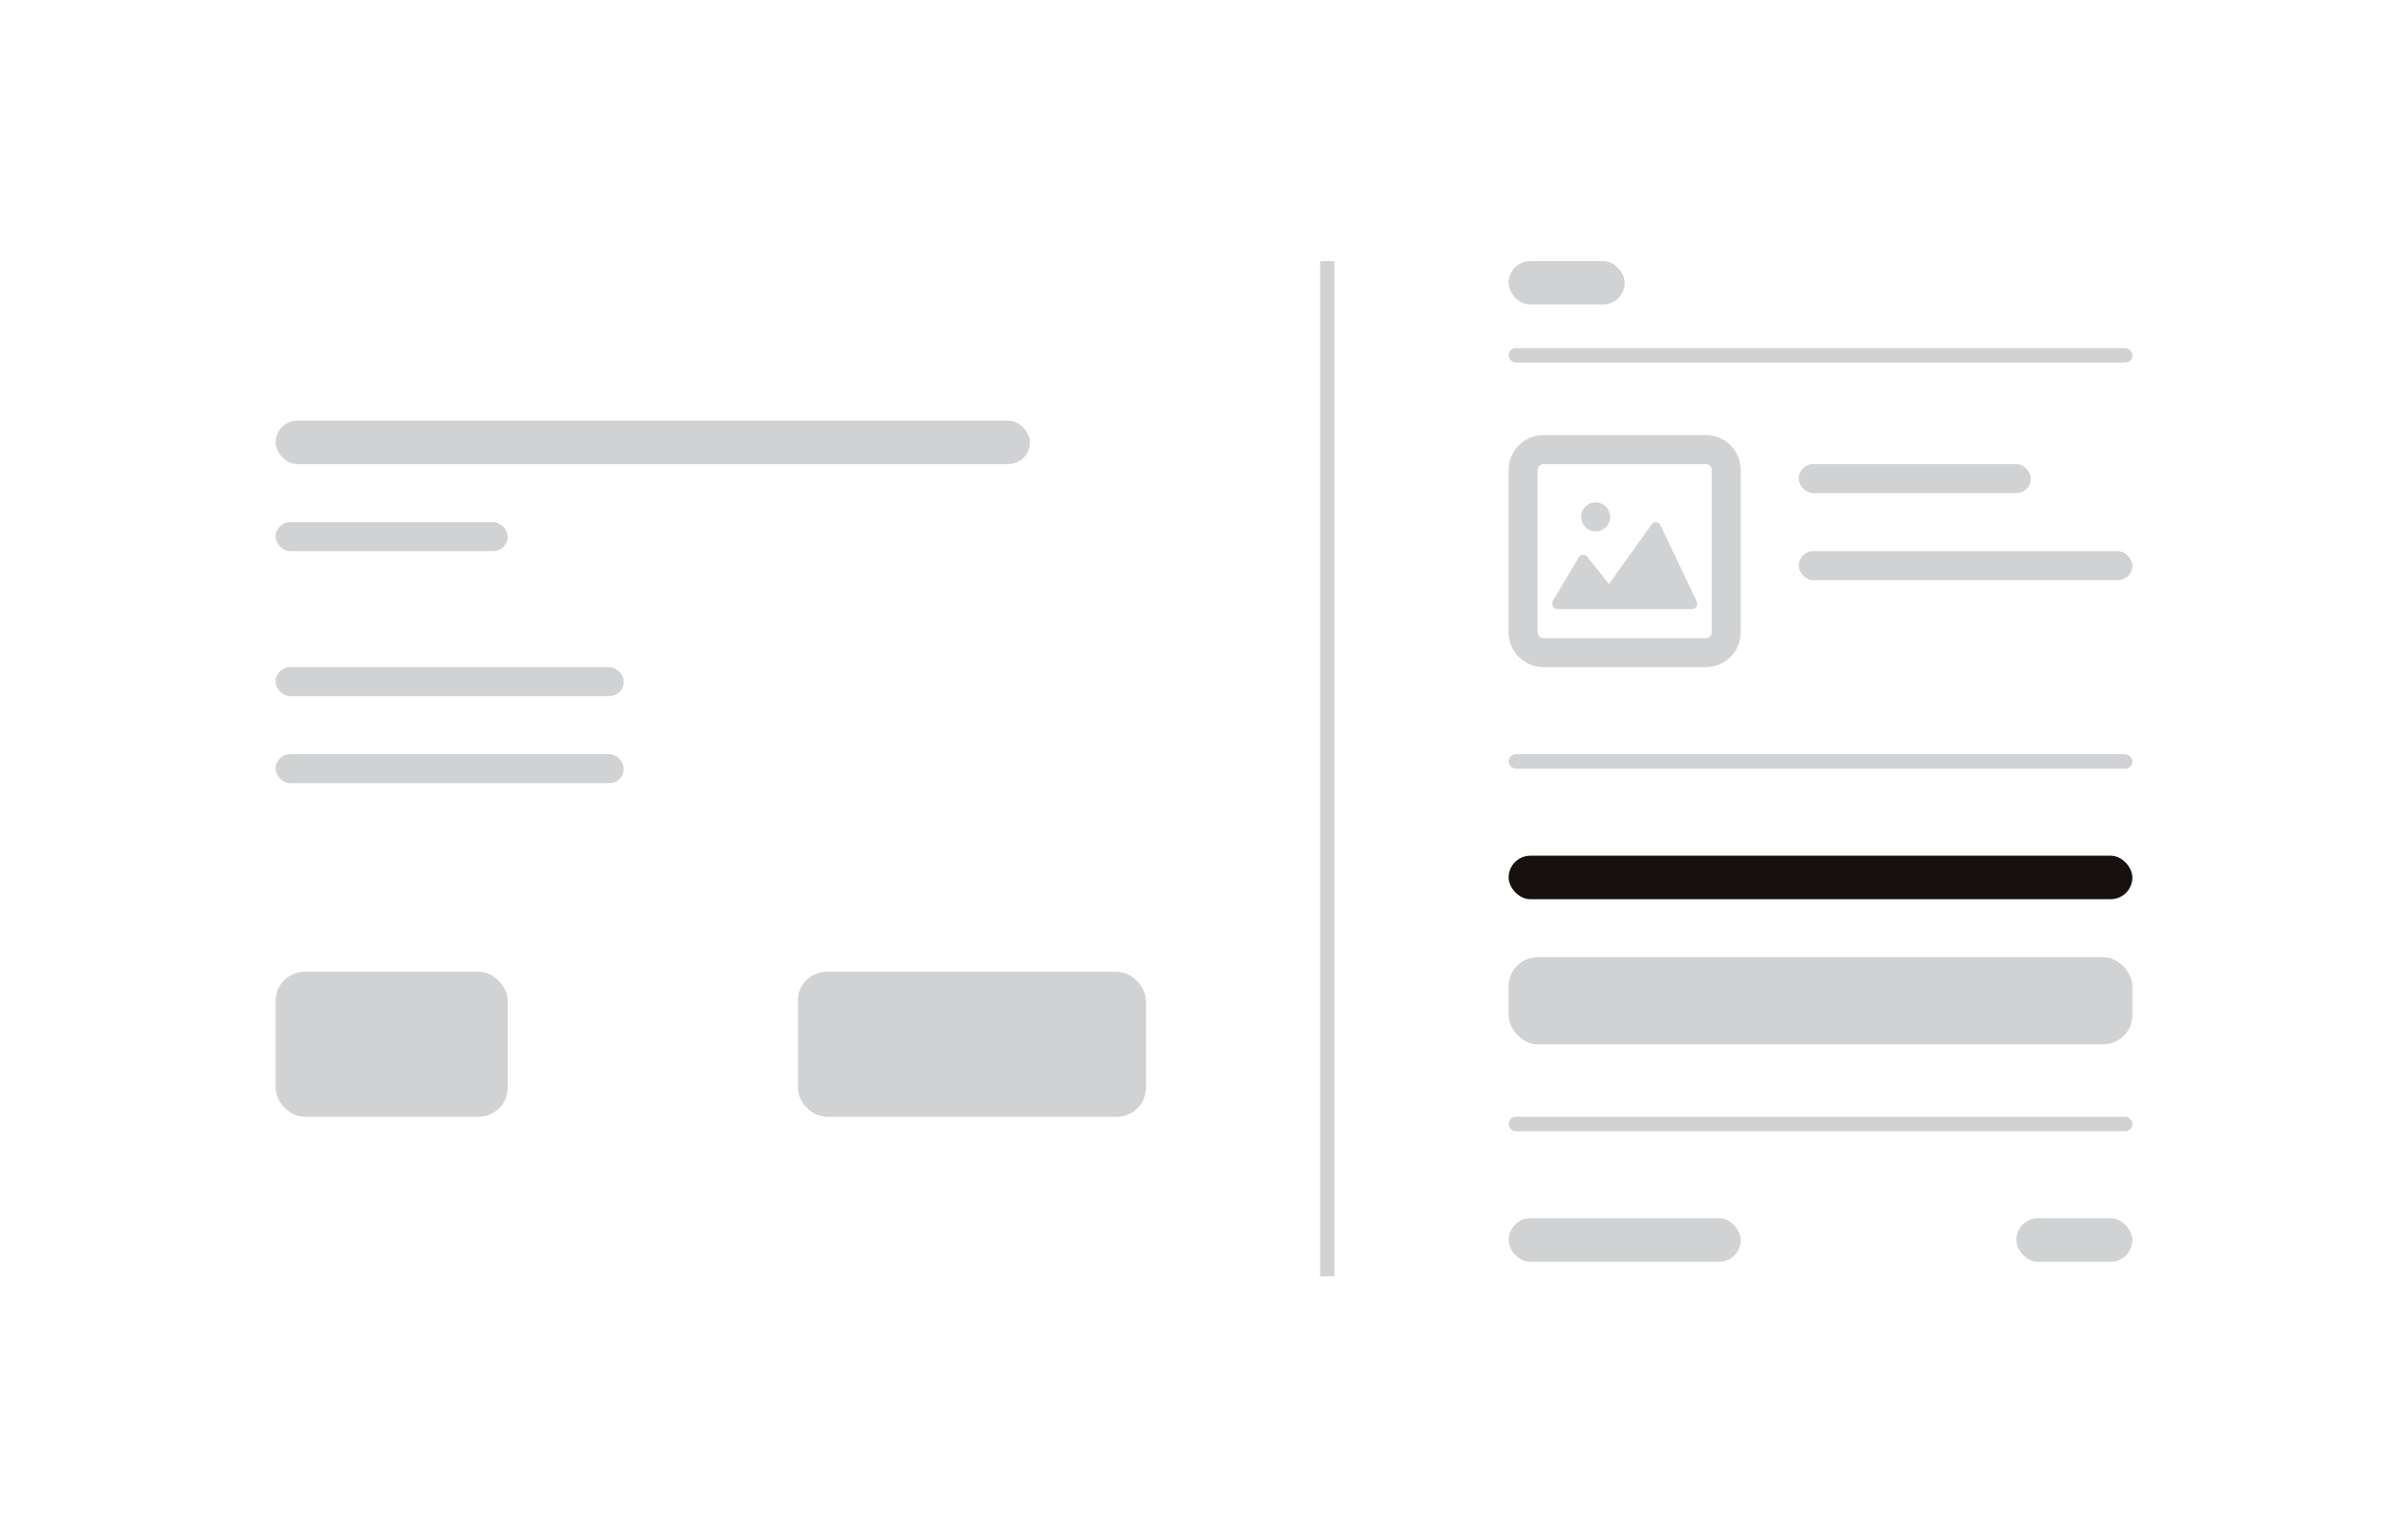 <svg width="166" height="106" viewBox="0 0 166 106" fill="none" xmlns="http://www.w3.org/2000/svg">
<g filter="url(#filter0_d_295_4532)">
<rect x="3" y="3" width="160" height="100" rx="3" fill="white"/>
<rect x="19" y="29" width="52" height="3" rx="1.5" fill="#D1D2D3"/>
<rect x="19" y="36" width="16" height="2" rx="1" fill="#D1D2D3"/>
<rect x="19" y="46" width="24" height="2" rx="1" fill="#D1D2D3"/>
<rect x="19" y="52" width="24" height="2" rx="1" fill="#D1D2D3"/>
<rect x="19" y="67" width="16" height="10" rx="2" fill="#D1D2D3"/>
<rect x="55" y="67" width="24" height="10" rx="2" fill="#D1D2D3"/>
<rect x="91" y="18" width="1" height="70" fill="#D1D2D3"/>
<rect x="124" y="32" width="16" height="2" rx="1" fill="#D1D2D3"/>
<rect x="124" y="38" width="23" height="2" rx="1" fill="#D1D2D3"/>
<rect x="104" y="52" width="43" height="1" rx="0.5" fill="#D1D2D3"/>
<rect x="104" y="24" width="43" height="1" rx="0.5" fill="#D1D2D3"/>
<path d="M117.6 31H106.4C105.627 31 105 31.627 105 32.4V43.6C105 44.373 105.627 45 106.4 45H117.6C118.373 45 119 44.373 119 43.6V32.4C119 31.627 118.373 31 117.6 31Z" stroke="#D1D2D3" stroke-width="2" stroke-linecap="round" stroke-linejoin="round"/>
<path d="M116.962 41.457L114.462 36.206C114.435 36.15 114.395 36.101 114.345 36.065C114.295 36.029 114.237 36.007 114.176 36.001C114.116 35.996 114.055 36.008 114 36.034C113.944 36.06 113.896 36.1 113.859 36.151L110.915 40.272L109.417 38.385C109.381 38.339 109.335 38.303 109.283 38.28C109.231 38.257 109.175 38.247 109.119 38.251C109.062 38.255 109.008 38.273 108.959 38.303C108.911 38.334 108.87 38.376 108.84 38.426L107.054 41.426C107.02 41.483 107.002 41.548 107 41.615C106.998 41.682 107.014 41.748 107.045 41.807C107.076 41.865 107.121 41.914 107.176 41.948C107.231 41.982 107.293 42 107.357 42H116.643C116.704 42 116.764 41.984 116.817 41.953C116.87 41.921 116.915 41.876 116.947 41.822C116.979 41.768 116.997 41.706 117 41.642C117.002 41.578 116.989 41.514 116.962 41.457Z" fill="#D1D2D3"/>
<path d="M110 36.636C110.552 36.636 111 36.189 111 35.636C111 35.084 110.552 34.636 110 34.636C109.448 34.636 109 35.084 109 35.636C109 36.189 109.448 36.636 110 36.636Z" fill="#D1D2D3"/>
<rect x="104" y="77" width="43" height="1" rx="0.5" fill="#D1D2D3"/>
<rect x="104" y="84" width="16" height="3" rx="1.5" fill="#D1D2D3"/>
<rect x="139" y="84" width="8" height="3" rx="1.5" fill="#D1D2D3"/>
<rect x="104" y="66" width="43" height="6" rx="2" fill="#D1D2D3"/>
<rect x="104" y="59" width="43" height="3" rx="1.5" fill="#16110E"/>
<rect x="104" y="18" width="8" height="3" rx="1.5" fill="#D1D2D3"/>
</g>
<defs>
<filter id="filter0_d_295_4532" x="0" y="0" width="166" height="106" filterUnits="userSpaceOnUse" color-interpolation-filters="sRGB">
<feFlood flood-opacity="0" result="BackgroundImageFix"/>
<feColorMatrix in="SourceAlpha" type="matrix" values="0 0 0 0 0 0 0 0 0 0 0 0 0 0 0 0 0 0 127 0" result="hardAlpha"/>
<feOffset/>
<feGaussianBlur stdDeviation="1.5"/>
<feComposite in2="hardAlpha" operator="out"/>
<feColorMatrix type="matrix" values="0 0 0 0 0 0 0 0 0 0 0 0 0 0 0 0 0 0 0.25 0"/>
<feBlend mode="normal" in2="BackgroundImageFix" result="effect1_dropShadow_295_4532"/>
<feBlend mode="normal" in="SourceGraphic" in2="effect1_dropShadow_295_4532" result="shape"/>
</filter>
</defs>
</svg>
